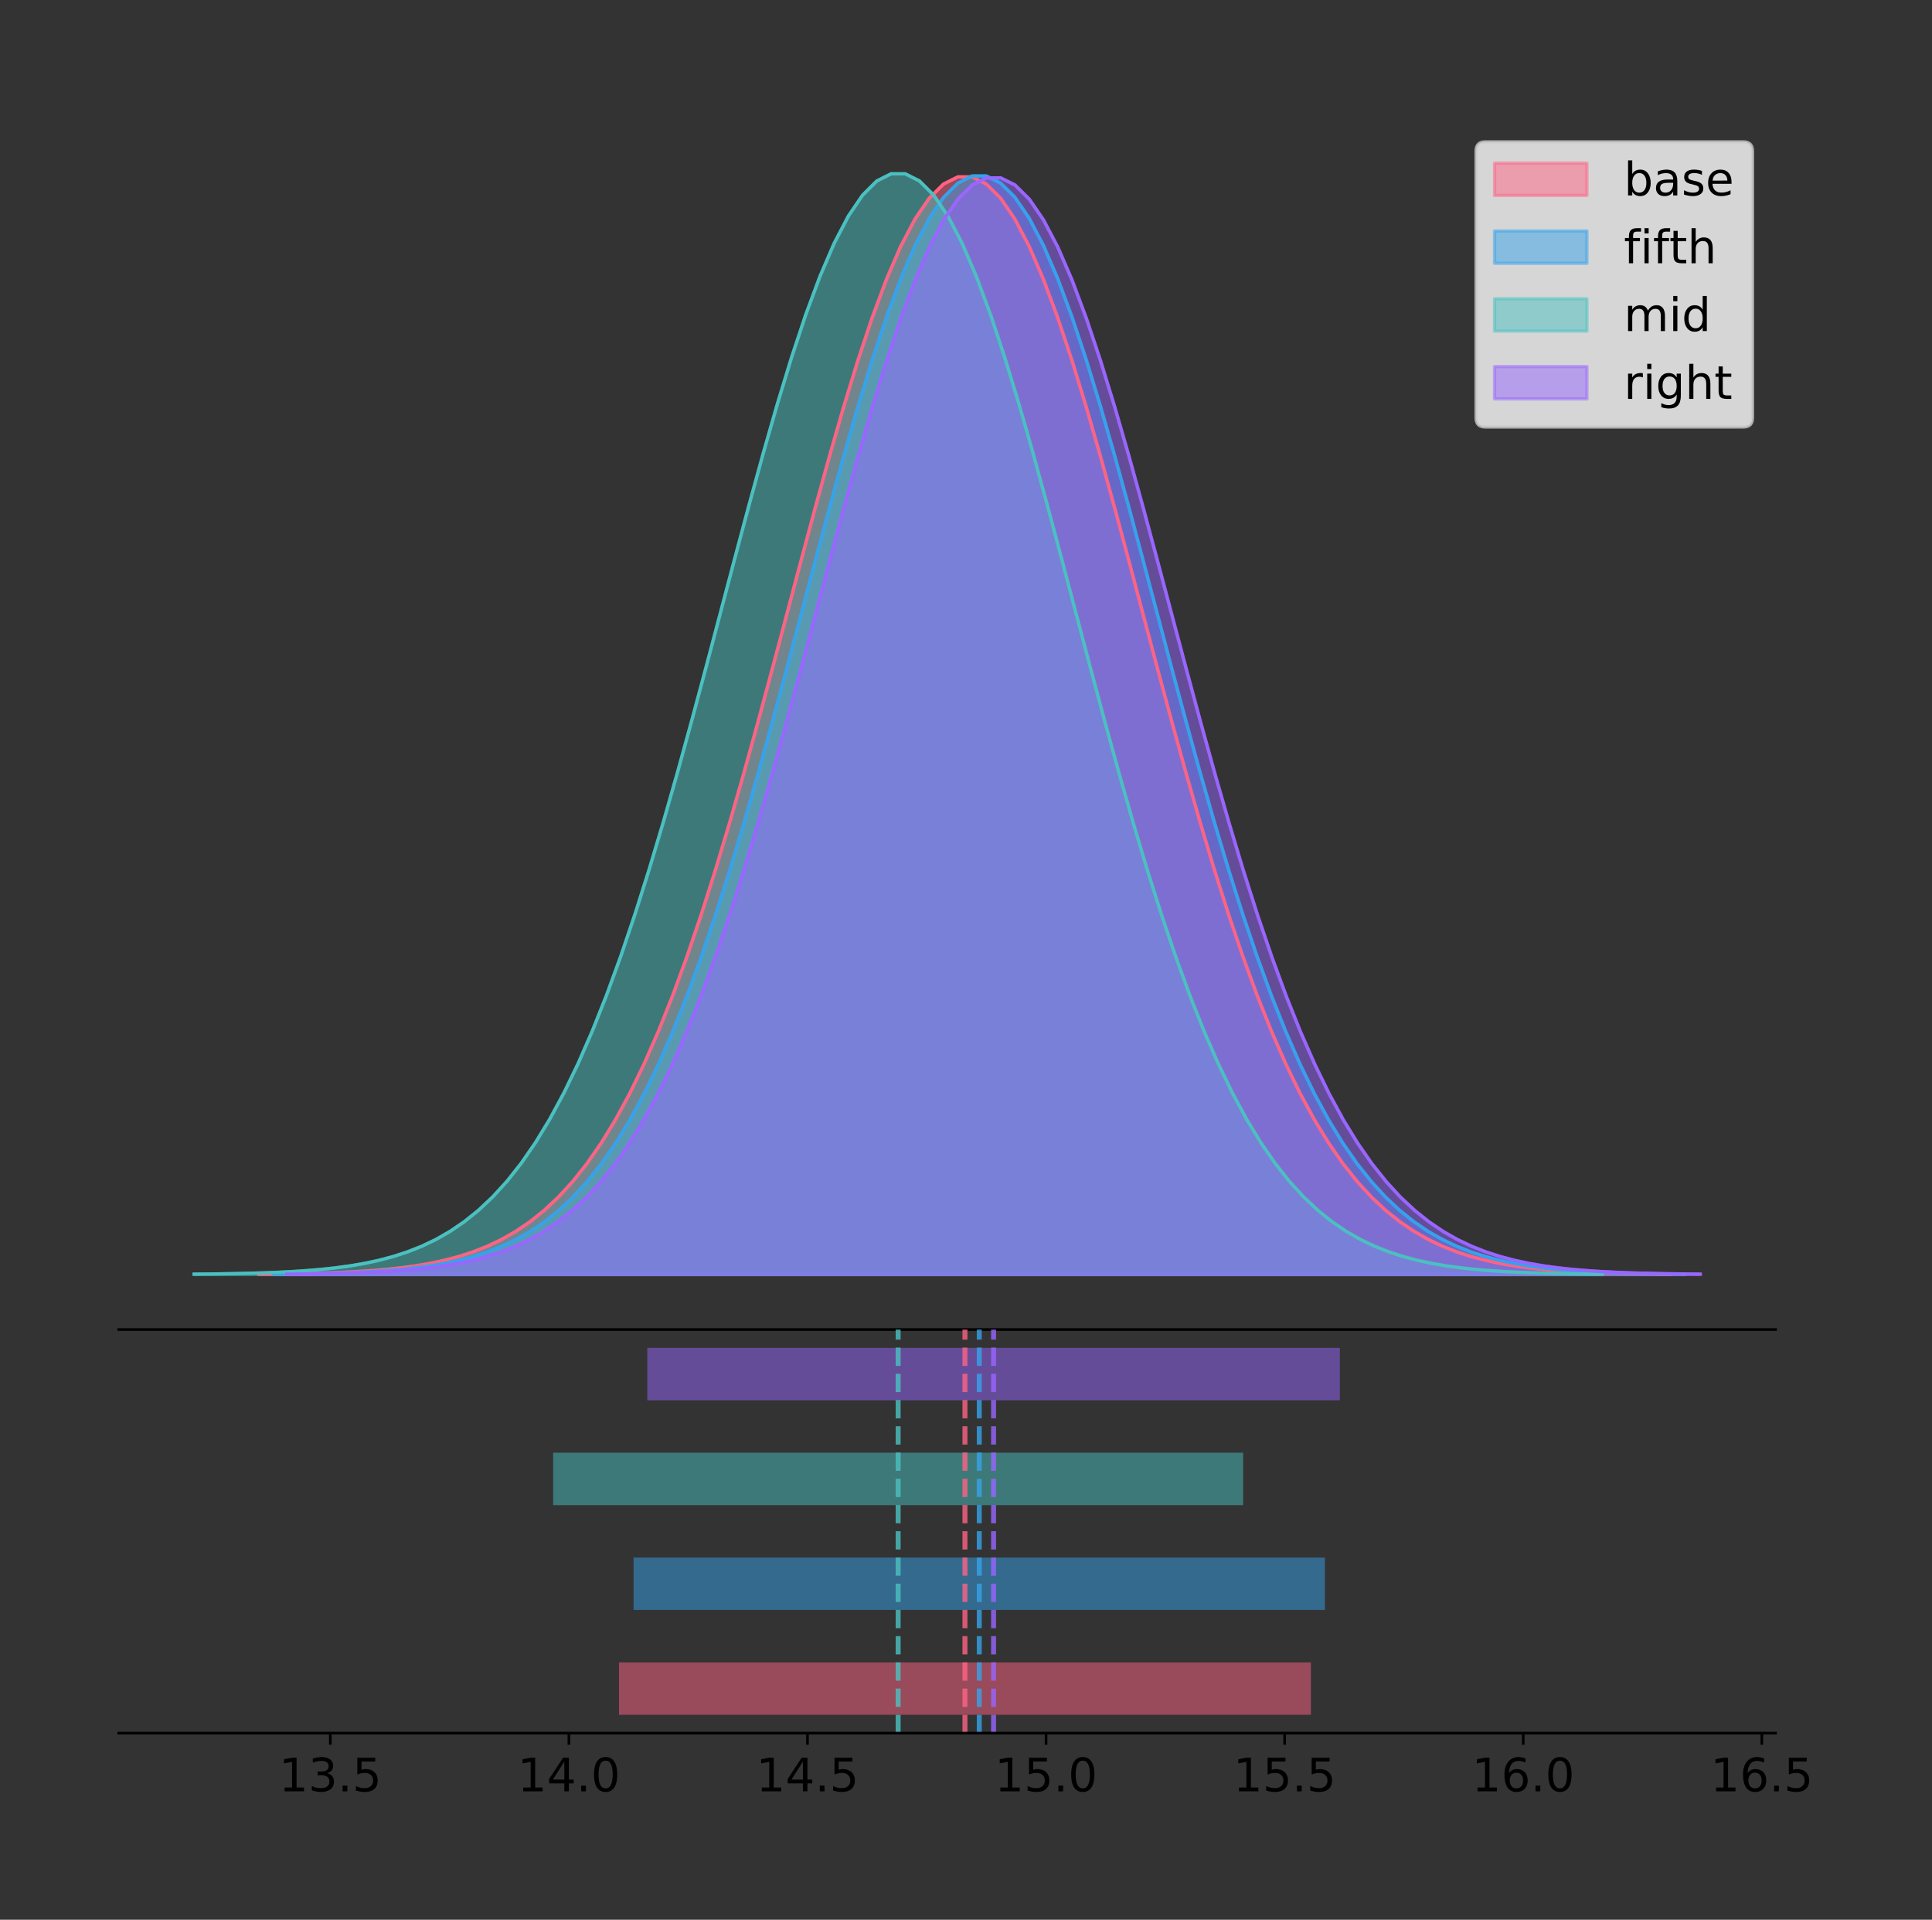 <?xml version="1.0" encoding="utf-8" standalone="no"?>
<!DOCTYPE svg PUBLIC "-//W3C//DTD SVG 1.1//EN"
  "http://www.w3.org/Graphics/SVG/1.1/DTD/svg11.dtd">
<!-- Created with matplotlib (https://matplotlib.org/) -->
<svg height="581.789pt" version="1.1" viewBox="0 0 585.619 581.789" width="585.619pt" xmlns="http://www.w3.org/2000/svg" xmlns:xlink="http://www.w3.org/1999/xlink">
 <rect x="0" y="0" width="585.619" height="581.789" fill="#333333" stroke="none"/>
 <defs>
  <style type="text/css">
*{stroke-linecap:butt;stroke-linejoin:round;}
  </style>
 </defs>
 <g id="figure_1">
  <g id="patch_1">
   <path d="M 0 581.789 
L 585.619 581.789 
L 585.619 0 
L 0 0 
z
" style="fill:none;"/>
  </g>
  <g id="axes_1">
   <g id="patch_2">
    <path d="M 36 402.93 
L 538.2 402.93 
L 538.2 36 
L 36 36 
z
" style="fill:none;"/>
   </g>
   <g id="PolyCollection_1">
    <defs>
     <path d="M 78.478 -195.538 
L 78.478 -195.65 
L 82.801 -195.692 
L 87.125 -195.748 
L 91.448 -195.824 
L 95.772 -195.924 
L 100.095 -196.056 
L 104.419 -196.229 
L 108.742 -196.452 
L 113.066 -196.741 
L 117.389 -197.11 
L 121.713 -197.58 
L 126.036 -198.172 
L 130.36 -198.913 
L 134.683 -199.836 
L 139.007 -200.975 
L 143.33 -202.371 
L 147.653 -204.069 
L 151.977 -206.121 
L 156.3 -208.58 
L 160.624 -211.507 
L 164.947 -214.962 
L 169.271 -219.012 
L 173.594 -223.722 
L 177.918 -229.156 
L 182.241 -235.376 
L 186.565 -242.441 
L 190.888 -250.399 
L 195.212 -259.289 
L 199.535 -269.138 
L 203.859 -279.955 
L 208.182 -291.732 
L 212.506 -304.439 
L 216.829 -318.022 
L 221.153 -332.402 
L 225.476 -347.475 
L 229.799 -363.111 
L 234.123 -379.152 
L 238.446 -395.419 
L 242.77 -411.712 
L 247.093 -427.811 
L 251.417 -443.484 
L 255.74 -458.493 
L 260.064 -472.595 
L 264.387 -485.553 
L 268.711 -497.141 
L 273.034 -507.151 
L 277.358 -515.397 
L 281.681 -521.725 
L 286.005 -526.013 
L 290.328 -528.178 
L 294.652 -528.178 
L 298.975 -526.013 
L 303.299 -521.725 
L 307.622 -515.397 
L 311.945 -507.151 
L 316.269 -497.141 
L 320.592 -485.553 
L 324.916 -472.595 
L 329.239 -458.493 
L 333.563 -443.484 
L 337.886 -427.811 
L 342.21 -411.712 
L 346.533 -395.419 
L 350.857 -379.152 
L 355.18 -363.111 
L 359.504 -347.475 
L 363.827 -332.402 
L 368.151 -318.022 
L 372.474 -304.439 
L 376.798 -291.732 
L 381.121 -279.955 
L 385.445 -269.138 
L 389.768 -259.289 
L 394.092 -250.399 
L 398.415 -242.441 
L 402.738 -235.376 
L 407.062 -229.156 
L 411.385 -223.722 
L 415.709 -219.012 
L 420.032 -214.962 
L 424.356 -211.507 
L 428.679 -208.58 
L 433.003 -206.121 
L 437.326 -204.069 
L 441.65 -202.371 
L 445.973 -200.975 
L 450.297 -199.836 
L 454.62 -198.913 
L 458.944 -198.172 
L 463.267 -197.58 
L 467.591 -197.11 
L 471.914 -196.741 
L 476.238 -196.452 
L 480.561 -196.229 
L 484.884 -196.056 
L 489.208 -195.924 
L 493.531 -195.824 
L 497.855 -195.748 
L 502.178 -195.692 
L 506.502 -195.65 
L 506.502 -195.538 
L 506.502 -195.538 
L 502.178 -195.538 
L 497.855 -195.538 
L 493.531 -195.538 
L 489.208 -195.538 
L 484.884 -195.538 
L 480.561 -195.538 
L 476.238 -195.538 
L 471.914 -195.538 
L 467.591 -195.538 
L 463.267 -195.538 
L 458.944 -195.538 
L 454.62 -195.538 
L 450.297 -195.538 
L 445.973 -195.538 
L 441.65 -195.538 
L 437.326 -195.538 
L 433.003 -195.538 
L 428.679 -195.538 
L 424.356 -195.538 
L 420.032 -195.538 
L 415.709 -195.538 
L 411.385 -195.538 
L 407.062 -195.538 
L 402.738 -195.538 
L 398.415 -195.538 
L 394.092 -195.538 
L 389.768 -195.538 
L 385.445 -195.538 
L 381.121 -195.538 
L 376.798 -195.538 
L 372.474 -195.538 
L 368.151 -195.538 
L 363.827 -195.538 
L 359.504 -195.538 
L 355.18 -195.538 
L 350.857 -195.538 
L 346.533 -195.538 
L 342.21 -195.538 
L 337.886 -195.538 
L 333.563 -195.538 
L 329.239 -195.538 
L 324.916 -195.538 
L 320.592 -195.538 
L 316.269 -195.538 
L 311.945 -195.538 
L 307.622 -195.538 
L 303.299 -195.538 
L 298.975 -195.538 
L 294.652 -195.538 
L 290.328 -195.538 
L 286.005 -195.538 
L 281.681 -195.538 
L 277.358 -195.538 
L 273.034 -195.538 
L 268.711 -195.538 
L 264.387 -195.538 
L 260.064 -195.538 
L 255.74 -195.538 
L 251.417 -195.538 
L 247.093 -195.538 
L 242.77 -195.538 
L 238.446 -195.538 
L 234.123 -195.538 
L 229.799 -195.538 
L 225.476 -195.538 
L 221.153 -195.538 
L 216.829 -195.538 
L 212.506 -195.538 
L 208.182 -195.538 
L 203.859 -195.538 
L 199.535 -195.538 
L 195.212 -195.538 
L 190.888 -195.538 
L 186.565 -195.538 
L 182.241 -195.538 
L 177.918 -195.538 
L 173.594 -195.538 
L 169.271 -195.538 
L 164.947 -195.538 
L 160.624 -195.538 
L 156.3 -195.538 
L 151.977 -195.538 
L 147.653 -195.538 
L 143.33 -195.538 
L 139.007 -195.538 
L 134.683 -195.538 
L 130.36 -195.538 
L 126.036 -195.538 
L 121.713 -195.538 
L 117.389 -195.538 
L 113.066 -195.538 
L 108.742 -195.538 
L 104.419 -195.538 
L 100.095 -195.538 
L 95.772 -195.538 
L 91.448 -195.538 
L 87.125 -195.538 
L 82.801 -195.538 
L 78.478 -195.538 
z
" id="mbfd7434ea3" style="stroke:#ff6384;stroke-opacity:0.5;"/>
    </defs>
    <g clip-path="url(#pa5a30189e5)">
     <use style="fill:#ff6384;fill-opacity:0.5;stroke:#ff6384;stroke-opacity:0.5;" x="0" xlink:href="#mbfd7434ea3" y="581.789"/>
    </g>
   </g>
   <g id="PolyCollection_2">
    <defs>
     <path d="M 82.993 -195.538 
L 82.993 -195.65 
L 87.313 -195.692 
L 91.633 -195.749 
L 95.952 -195.824 
L 100.272 -195.925 
L 104.592 -196.057 
L 108.912 -196.229 
L 113.232 -196.453 
L 117.552 -196.742 
L 121.872 -197.112 
L 126.192 -197.581 
L 130.512 -198.174 
L 134.832 -198.916 
L 139.152 -199.839 
L 143.472 -200.979 
L 147.792 -202.376 
L 152.111 -204.076 
L 156.431 -206.13 
L 160.751 -208.591 
L 165.071 -211.52 
L 169.391 -214.978 
L 173.711 -219.032 
L 178.031 -223.745 
L 182.351 -229.183 
L 186.671 -235.409 
L 190.991 -242.479 
L 195.311 -250.444 
L 199.631 -259.341 
L 203.951 -269.198 
L 208.27 -280.025 
L 212.59 -291.811 
L 216.91 -304.529 
L 221.23 -318.122 
L 225.55 -332.514 
L 229.87 -347.6 
L 234.19 -363.248 
L 238.51 -379.303 
L 242.83 -395.584 
L 247.15 -411.89 
L 251.47 -428.002 
L 255.79 -443.688 
L 260.11 -458.709 
L 264.43 -472.822 
L 268.749 -485.791 
L 273.069 -497.389 
L 277.389 -507.407 
L 281.709 -515.66 
L 286.029 -521.993 
L 290.349 -526.284 
L 294.669 -528.451 
L 298.989 -528.451 
L 303.309 -526.284 
L 307.629 -521.993 
L 311.949 -515.66 
L 316.269 -507.407 
L 320.589 -497.389 
L 324.908 -485.791 
L 329.228 -472.822 
L 333.548 -458.709 
L 337.868 -443.688 
L 342.188 -428.002 
L 346.508 -411.89 
L 350.828 -395.584 
L 355.148 -379.303 
L 359.468 -363.248 
L 363.788 -347.6 
L 368.108 -332.514 
L 372.428 -318.122 
L 376.748 -304.529 
L 381.067 -291.811 
L 385.387 -280.025 
L 389.707 -269.198 
L 394.027 -259.341 
L 398.347 -250.444 
L 402.667 -242.479 
L 406.987 -235.409 
L 411.307 -229.183 
L 415.627 -223.745 
L 419.947 -219.032 
L 424.267 -214.978 
L 428.587 -211.52 
L 432.907 -208.591 
L 437.227 -206.13 
L 441.546 -204.076 
L 445.866 -202.376 
L 450.186 -200.979 
L 454.506 -199.839 
L 458.826 -198.916 
L 463.146 -198.174 
L 467.466 -197.581 
L 471.786 -197.112 
L 476.106 -196.742 
L 480.426 -196.453 
L 484.746 -196.229 
L 489.066 -196.057 
L 493.386 -195.925 
L 497.705 -195.824 
L 502.025 -195.749 
L 506.345 -195.692 
L 510.665 -195.65 
L 510.665 -195.538 
L 510.665 -195.538 
L 506.345 -195.538 
L 502.025 -195.538 
L 497.705 -195.538 
L 493.386 -195.538 
L 489.066 -195.538 
L 484.746 -195.538 
L 480.426 -195.538 
L 476.106 -195.538 
L 471.786 -195.538 
L 467.466 -195.538 
L 463.146 -195.538 
L 458.826 -195.538 
L 454.506 -195.538 
L 450.186 -195.538 
L 445.866 -195.538 
L 441.546 -195.538 
L 437.227 -195.538 
L 432.907 -195.538 
L 428.587 -195.538 
L 424.267 -195.538 
L 419.947 -195.538 
L 415.627 -195.538 
L 411.307 -195.538 
L 406.987 -195.538 
L 402.667 -195.538 
L 398.347 -195.538 
L 394.027 -195.538 
L 389.707 -195.538 
L 385.387 -195.538 
L 381.067 -195.538 
L 376.748 -195.538 
L 372.428 -195.538 
L 368.108 -195.538 
L 363.788 -195.538 
L 359.468 -195.538 
L 355.148 -195.538 
L 350.828 -195.538 
L 346.508 -195.538 
L 342.188 -195.538 
L 337.868 -195.538 
L 333.548 -195.538 
L 329.228 -195.538 
L 324.908 -195.538 
L 320.589 -195.538 
L 316.269 -195.538 
L 311.949 -195.538 
L 307.629 -195.538 
L 303.309 -195.538 
L 298.989 -195.538 
L 294.669 -195.538 
L 290.349 -195.538 
L 286.029 -195.538 
L 281.709 -195.538 
L 277.389 -195.538 
L 273.069 -195.538 
L 268.749 -195.538 
L 264.43 -195.538 
L 260.11 -195.538 
L 255.79 -195.538 
L 251.47 -195.538 
L 247.15 -195.538 
L 242.83 -195.538 
L 238.51 -195.538 
L 234.19 -195.538 
L 229.87 -195.538 
L 225.55 -195.538 
L 221.23 -195.538 
L 216.91 -195.538 
L 212.59 -195.538 
L 208.27 -195.538 
L 203.951 -195.538 
L 199.631 -195.538 
L 195.311 -195.538 
L 190.991 -195.538 
L 186.671 -195.538 
L 182.351 -195.538 
L 178.031 -195.538 
L 173.711 -195.538 
L 169.391 -195.538 
L 165.071 -195.538 
L 160.751 -195.538 
L 156.431 -195.538 
L 152.111 -195.538 
L 147.792 -195.538 
L 143.472 -195.538 
L 139.152 -195.538 
L 134.832 -195.538 
L 130.512 -195.538 
L 126.192 -195.538 
L 121.872 -195.538 
L 117.552 -195.538 
L 113.232 -195.538 
L 108.912 -195.538 
L 104.592 -195.538 
L 100.272 -195.538 
L 95.952 -195.538 
L 91.633 -195.538 
L 87.313 -195.538 
L 82.993 -195.538 
z
" id="m159ede5319" style="stroke:#36a2eb;stroke-opacity:0.5;"/>
    </defs>
    <g clip-path="url(#pa5a30189e5)">
     <use style="fill:#36a2eb;fill-opacity:0.5;stroke:#36a2eb;stroke-opacity:0.5;" x="0" xlink:href="#m159ede5319" y="581.789"/>
    </g>
   </g>
   <g id="PolyCollection_3">
    <defs>
     <path d="M 58.827 -195.538 
L 58.827 -195.65 
L 63.139 -195.692 
L 67.45 -195.749 
L 71.761 -195.825 
L 76.073 -195.925 
L 80.384 -196.058 
L 84.696 -196.23 
L 89.007 -196.455 
L 93.318 -196.744 
L 97.63 -197.115 
L 101.941 -197.585 
L 106.252 -198.179 
L 110.564 -198.923 
L 114.875 -199.848 
L 119.187 -200.99 
L 123.498 -202.39 
L 127.809 -204.093 
L 132.121 -206.151 
L 136.432 -208.617 
L 140.744 -211.552 
L 145.055 -215.017 
L 149.366 -219.078 
L 153.678 -223.801 
L 157.989 -229.25 
L 162.3 -235.488 
L 166.612 -242.572 
L 170.923 -250.552 
L 175.235 -259.468 
L 179.546 -269.344 
L 183.857 -280.192 
L 188.169 -292.002 
L 192.48 -304.744 
L 196.792 -318.365 
L 201.103 -332.786 
L 205.414 -347.901 
L 209.726 -363.58 
L 214.037 -379.667 
L 218.348 -395.98 
L 222.66 -412.318 
L 226.971 -428.462 
L 231.283 -444.18 
L 235.594 -459.23 
L 239.905 -473.372 
L 244.217 -486.366 
L 248.528 -497.987 
L 252.84 -508.025 
L 257.151 -516.294 
L 261.462 -522.64 
L 265.774 -526.94 
L 270.085 -529.111 
L 274.396 -529.111 
L 278.708 -526.94 
L 283.019 -522.64 
L 287.331 -516.294 
L 291.642 -508.025 
L 295.953 -497.987 
L 300.265 -486.366 
L 304.576 -473.372 
L 308.888 -459.23 
L 313.199 -444.18 
L 317.51 -428.462 
L 321.822 -412.318 
L 326.133 -395.98 
L 330.444 -379.667 
L 334.756 -363.58 
L 339.067 -347.901 
L 343.379 -332.786 
L 347.69 -318.365 
L 352.001 -304.744 
L 356.313 -292.002 
L 360.624 -280.192 
L 364.935 -269.344 
L 369.247 -259.468 
L 373.558 -250.552 
L 377.87 -242.572 
L 382.181 -235.488 
L 386.492 -229.25 
L 390.804 -223.801 
L 395.115 -219.078 
L 399.427 -215.017 
L 403.738 -211.552 
L 408.049 -208.617 
L 412.361 -206.151 
L 416.672 -204.093 
L 420.983 -202.39 
L 425.295 -200.99 
L 429.606 -199.848 
L 433.918 -198.923 
L 438.229 -198.179 
L 442.54 -197.585 
L 446.852 -197.115 
L 451.163 -196.744 
L 455.475 -196.455 
L 459.786 -196.23 
L 464.097 -196.058 
L 468.409 -195.925 
L 472.72 -195.825 
L 477.031 -195.749 
L 481.343 -195.692 
L 485.654 -195.65 
L 485.654 -195.538 
L 485.654 -195.538 
L 481.343 -195.538 
L 477.031 -195.538 
L 472.72 -195.538 
L 468.409 -195.538 
L 464.097 -195.538 
L 459.786 -195.538 
L 455.475 -195.538 
L 451.163 -195.538 
L 446.852 -195.538 
L 442.54 -195.538 
L 438.229 -195.538 
L 433.918 -195.538 
L 429.606 -195.538 
L 425.295 -195.538 
L 420.983 -195.538 
L 416.672 -195.538 
L 412.361 -195.538 
L 408.049 -195.538 
L 403.738 -195.538 
L 399.427 -195.538 
L 395.115 -195.538 
L 390.804 -195.538 
L 386.492 -195.538 
L 382.181 -195.538 
L 377.87 -195.538 
L 373.558 -195.538 
L 369.247 -195.538 
L 364.935 -195.538 
L 360.624 -195.538 
L 356.313 -195.538 
L 352.001 -195.538 
L 347.69 -195.538 
L 343.379 -195.538 
L 339.067 -195.538 
L 334.756 -195.538 
L 330.444 -195.538 
L 326.133 -195.538 
L 321.822 -195.538 
L 317.51 -195.538 
L 313.199 -195.538 
L 308.888 -195.538 
L 304.576 -195.538 
L 300.265 -195.538 
L 295.953 -195.538 
L 291.642 -195.538 
L 287.331 -195.538 
L 283.019 -195.538 
L 278.708 -195.538 
L 274.396 -195.538 
L 270.085 -195.538 
L 265.774 -195.538 
L 261.462 -195.538 
L 257.151 -195.538 
L 252.84 -195.538 
L 248.528 -195.538 
L 244.217 -195.538 
L 239.905 -195.538 
L 235.594 -195.538 
L 231.283 -195.538 
L 226.971 -195.538 
L 222.66 -195.538 
L 218.348 -195.538 
L 214.037 -195.538 
L 209.726 -195.538 
L 205.414 -195.538 
L 201.103 -195.538 
L 196.792 -195.538 
L 192.48 -195.538 
L 188.169 -195.538 
L 183.857 -195.538 
L 179.546 -195.538 
L 175.235 -195.538 
L 170.923 -195.538 
L 166.612 -195.538 
L 162.3 -195.538 
L 157.989 -195.538 
L 153.678 -195.538 
L 149.366 -195.538 
L 145.055 -195.538 
L 140.744 -195.538 
L 136.432 -195.538 
L 132.121 -195.538 
L 127.809 -195.538 
L 123.498 -195.538 
L 119.187 -195.538 
L 114.875 -195.538 
L 110.564 -195.538 
L 106.252 -195.538 
L 101.941 -195.538 
L 97.63 -195.538 
L 93.318 -195.538 
L 89.007 -195.538 
L 84.696 -195.538 
L 80.384 -195.538 
L 76.073 -195.538 
L 71.761 -195.538 
L 67.45 -195.538 
L 63.139 -195.538 
L 58.827 -195.538 
z
" id="m2546531d3c" style="stroke:#4bc0c0;stroke-opacity:0.5;"/>
    </defs>
    <g clip-path="url(#pa5a30189e5)">
     <use style="fill:#4bc0c0;fill-opacity:0.5;stroke:#4bc0c0;stroke-opacity:0.5;" x="0" xlink:href="#m2546531d3c" y="581.789"/>
    </g>
   </g>
   <g id="PolyCollection_4">
    <defs>
     <path d="M 86.963 -195.538 
L 86.963 -195.65 
L 91.291 -195.692 
L 95.618 -195.748 
L 99.945 -195.824 
L 104.273 -195.924 
L 108.6 -196.056 
L 112.928 -196.228 
L 117.255 -196.452 
L 121.582 -196.74 
L 125.91 -197.109 
L 130.237 -197.578 
L 134.564 -198.169 
L 138.892 -198.91 
L 143.219 -199.832 
L 147.547 -200.97 
L 151.874 -202.365 
L 156.201 -204.062 
L 160.529 -206.111 
L 164.856 -208.569 
L 169.183 -211.492 
L 173.511 -214.945 
L 177.838 -218.991 
L 182.165 -223.696 
L 186.493 -229.125 
L 190.82 -235.34 
L 195.148 -242.399 
L 199.475 -250.349 
L 203.802 -259.232 
L 208.13 -269.072 
L 212.457 -279.879 
L 216.784 -291.646 
L 221.112 -304.341 
L 225.439 -317.912 
L 229.766 -332.279 
L 234.094 -347.338 
L 238.421 -362.96 
L 242.749 -378.987 
L 247.076 -395.24 
L 251.403 -411.518 
L 255.731 -427.602 
L 260.058 -443.261 
L 264.385 -458.256 
L 268.713 -472.345 
L 273.04 -485.292 
L 277.368 -496.87 
L 281.695 -506.87 
L 286.022 -515.109 
L 290.35 -521.431 
L 294.677 -525.716 
L 299.004 -527.879 
L 303.332 -527.879 
L 307.659 -525.716 
L 311.986 -521.431 
L 316.314 -515.109 
L 320.641 -506.87 
L 324.969 -496.87 
L 329.296 -485.292 
L 333.623 -472.345 
L 337.951 -458.256 
L 342.278 -443.261 
L 346.605 -427.602 
L 350.933 -411.518 
L 355.26 -395.24 
L 359.588 -378.987 
L 363.915 -362.96 
L 368.242 -347.338 
L 372.57 -332.279 
L 376.897 -317.912 
L 381.224 -304.341 
L 385.552 -291.646 
L 389.879 -279.879 
L 394.206 -269.072 
L 398.534 -259.232 
L 402.861 -250.349 
L 407.189 -242.399 
L 411.516 -235.34 
L 415.843 -229.125 
L 420.171 -223.696 
L 424.498 -218.991 
L 428.825 -214.945 
L 433.153 -211.492 
L 437.48 -208.569 
L 441.807 -206.111 
L 446.135 -204.062 
L 450.462 -202.365 
L 454.79 -200.97 
L 459.117 -199.832 
L 463.444 -198.91 
L 467.772 -198.169 
L 472.099 -197.578 
L 476.426 -197.109 
L 480.754 -196.74 
L 485.081 -196.452 
L 489.409 -196.228 
L 493.736 -196.056 
L 498.063 -195.924 
L 502.391 -195.824 
L 506.718 -195.748 
L 511.045 -195.692 
L 515.373 -195.65 
L 515.373 -195.538 
L 515.373 -195.538 
L 511.045 -195.538 
L 506.718 -195.538 
L 502.391 -195.538 
L 498.063 -195.538 
L 493.736 -195.538 
L 489.409 -195.538 
L 485.081 -195.538 
L 480.754 -195.538 
L 476.426 -195.538 
L 472.099 -195.538 
L 467.772 -195.538 
L 463.444 -195.538 
L 459.117 -195.538 
L 454.79 -195.538 
L 450.462 -195.538 
L 446.135 -195.538 
L 441.807 -195.538 
L 437.48 -195.538 
L 433.153 -195.538 
L 428.825 -195.538 
L 424.498 -195.538 
L 420.171 -195.538 
L 415.843 -195.538 
L 411.516 -195.538 
L 407.189 -195.538 
L 402.861 -195.538 
L 398.534 -195.538 
L 394.206 -195.538 
L 389.879 -195.538 
L 385.552 -195.538 
L 381.224 -195.538 
L 376.897 -195.538 
L 372.57 -195.538 
L 368.242 -195.538 
L 363.915 -195.538 
L 359.588 -195.538 
L 355.26 -195.538 
L 350.933 -195.538 
L 346.605 -195.538 
L 342.278 -195.538 
L 337.951 -195.538 
L 333.623 -195.538 
L 329.296 -195.538 
L 324.969 -195.538 
L 320.641 -195.538 
L 316.314 -195.538 
L 311.986 -195.538 
L 307.659 -195.538 
L 303.332 -195.538 
L 299.004 -195.538 
L 294.677 -195.538 
L 290.35 -195.538 
L 286.022 -195.538 
L 281.695 -195.538 
L 277.368 -195.538 
L 273.04 -195.538 
L 268.713 -195.538 
L 264.385 -195.538 
L 260.058 -195.538 
L 255.731 -195.538 
L 251.403 -195.538 
L 247.076 -195.538 
L 242.749 -195.538 
L 238.421 -195.538 
L 234.094 -195.538 
L 229.766 -195.538 
L 225.439 -195.538 
L 221.112 -195.538 
L 216.784 -195.538 
L 212.457 -195.538 
L 208.13 -195.538 
L 203.802 -195.538 
L 199.475 -195.538 
L 195.148 -195.538 
L 190.82 -195.538 
L 186.493 -195.538 
L 182.165 -195.538 
L 177.838 -195.538 
L 173.511 -195.538 
L 169.183 -195.538 
L 164.856 -195.538 
L 160.529 -195.538 
L 156.201 -195.538 
L 151.874 -195.538 
L 147.547 -195.538 
L 143.219 -195.538 
L 138.892 -195.538 
L 134.564 -195.538 
L 130.237 -195.538 
L 125.91 -195.538 
L 121.582 -195.538 
L 117.255 -195.538 
L 112.928 -195.538 
L 108.6 -195.538 
L 104.273 -195.538 
L 99.945 -195.538 
L 95.618 -195.538 
L 91.291 -195.538 
L 86.963 -195.538 
z
" id="m8211d5c490" style="stroke:#9966ff;stroke-opacity:0.5;"/>
    </defs>
    <g clip-path="url(#pa5a30189e5)">
     <use style="fill:#9966ff;fill-opacity:0.5;stroke:#9966ff;stroke-opacity:0.5;" x="0" xlink:href="#m8211d5c490" y="581.789"/>
    </g>
   </g>
   <g id="line2d_1">
    <path clip-path="url(#pa5a30189e5)" d="M 78.478 386.14 
L 82.801 386.098 
L 87.125 386.041 
L 91.448 385.965 
L 95.772 385.865 
L 100.095 385.733 
L 104.419 385.561 
L 108.742 385.337 
L 113.066 385.048 
L 117.389 384.679 
L 121.713 384.21 
L 126.036 383.618 
L 130.36 382.876 
L 134.683 381.954 
L 139.007 380.815 
L 143.33 379.419 
L 147.653 377.72 
L 151.977 375.668 
L 156.3 373.209 
L 160.624 370.283 
L 164.947 366.827 
L 169.271 362.777 
L 173.594 358.068 
L 177.918 352.634 
L 182.241 346.413 
L 186.565 339.349 
L 190.888 331.391 
L 195.212 322.5 
L 199.535 312.652 
L 203.859 301.834 
L 208.182 290.057 
L 212.506 277.35 
L 216.829 263.768 
L 221.153 249.387 
L 225.476 234.314 
L 229.799 218.679 
L 234.123 202.637 
L 238.446 186.37 
L 242.77 170.077 
L 247.093 153.978 
L 251.417 138.305 
L 255.74 123.297 
L 260.064 109.195 
L 264.387 96.237 
L 268.711 84.648 
L 273.034 74.639 
L 277.358 66.392 
L 281.681 60.064 
L 286.005 55.777 
L 290.328 53.612 
L 294.652 53.612 
L 298.975 55.777 
L 303.299 60.064 
L 307.622 66.392 
L 311.945 74.639 
L 316.269 84.648 
L 320.592 96.237 
L 324.916 109.195 
L 329.239 123.297 
L 333.563 138.305 
L 337.886 153.978 
L 342.21 170.077 
L 346.533 186.37 
L 350.857 202.637 
L 355.18 218.679 
L 359.504 234.314 
L 363.827 249.387 
L 368.151 263.768 
L 372.474 277.35 
L 376.798 290.057 
L 381.121 301.834 
L 385.445 312.652 
L 389.768 322.5 
L 394.092 331.391 
L 398.415 339.349 
L 402.738 346.413 
L 407.062 352.634 
L 411.385 358.068 
L 415.709 362.777 
L 420.032 366.827 
L 424.356 370.283 
L 428.679 373.209 
L 433.003 375.668 
L 437.326 377.72 
L 441.65 379.419 
L 445.973 380.815 
L 450.297 381.954 
L 454.62 382.876 
L 458.944 383.618 
L 463.267 384.21 
L 467.591 384.679 
L 471.914 385.048 
L 476.238 385.337 
L 480.561 385.561 
L 484.884 385.733 
L 489.208 385.865 
L 493.531 385.965 
L 497.855 386.041 
L 502.178 386.098 
L 506.502 386.14 
" style="fill:none;stroke:#ff6384;stroke-linecap:square;"/>
   </g>
   <g id="line2d_2">
    <path clip-path="url(#pa5a30189e5)" d="M 82.993 386.14 
L 87.313 386.097 
L 91.633 386.041 
L 95.952 385.965 
L 100.272 385.865 
L 104.592 385.733 
L 108.912 385.56 
L 113.232 385.336 
L 117.552 385.047 
L 121.872 384.678 
L 126.192 384.208 
L 130.512 383.616 
L 134.832 382.873 
L 139.152 381.95 
L 143.472 380.81 
L 147.792 379.413 
L 152.111 377.713 
L 156.431 375.66 
L 160.751 373.198 
L 165.071 370.269 
L 169.391 366.811 
L 173.711 362.758 
L 178.031 358.045 
L 182.351 352.606 
L 186.671 346.38 
L 190.991 339.31 
L 195.311 331.346 
L 199.631 322.448 
L 203.951 312.591 
L 208.27 301.765 
L 212.59 289.978 
L 216.91 277.261 
L 221.23 263.667 
L 225.55 249.275 
L 229.87 234.189 
L 234.19 218.541 
L 238.51 202.487 
L 242.83 186.206 
L 247.15 169.9 
L 251.47 153.788 
L 255.79 138.101 
L 260.11 123.08 
L 264.43 108.967 
L 268.749 95.998 
L 273.069 84.401 
L 277.389 74.383 
L 281.709 66.129 
L 286.029 59.796 
L 290.349 55.505 
L 294.669 53.338 
L 298.989 53.338 
L 303.309 55.505 
L 307.629 59.796 
L 311.949 66.129 
L 316.269 74.383 
L 320.589 84.401 
L 324.908 95.998 
L 329.228 108.967 
L 333.548 123.08 
L 337.868 138.101 
L 342.188 153.788 
L 346.508 169.9 
L 350.828 186.206 
L 355.148 202.487 
L 359.468 218.541 
L 363.788 234.189 
L 368.108 249.275 
L 372.428 263.667 
L 376.748 277.261 
L 381.067 289.978 
L 385.387 301.765 
L 389.707 312.591 
L 394.027 322.448 
L 398.347 331.346 
L 402.667 339.31 
L 406.987 346.38 
L 411.307 352.606 
L 415.627 358.045 
L 419.947 362.758 
L 424.267 366.811 
L 428.587 370.269 
L 432.907 373.198 
L 437.227 375.66 
L 441.546 377.713 
L 445.866 379.413 
L 450.186 380.81 
L 454.506 381.95 
L 458.826 382.873 
L 463.146 383.616 
L 467.466 384.208 
L 471.786 384.678 
L 476.106 385.047 
L 480.426 385.336 
L 484.746 385.56 
L 489.066 385.733 
L 493.386 385.865 
L 497.705 385.965 
L 502.025 386.041 
L 506.345 386.097 
L 510.665 386.14 
" style="fill:none;stroke:#36a2eb;stroke-linecap:square;"/>
   </g>
   <g id="line2d_3">
    <path clip-path="url(#pa5a30189e5)" d="M 58.827 386.139 
L 63.139 386.097 
L 67.45 386.04 
L 71.761 385.965 
L 76.073 385.864 
L 80.384 385.732 
L 84.696 385.559 
L 89.007 385.334 
L 93.318 385.045 
L 97.63 384.675 
L 101.941 384.204 
L 106.252 383.61 
L 110.564 382.867 
L 114.875 381.941 
L 119.187 380.799 
L 123.498 379.399 
L 127.809 377.696 
L 132.121 375.639 
L 136.432 373.172 
L 140.744 370.238 
L 145.055 366.772 
L 149.366 362.711 
L 153.678 357.989 
L 157.989 352.539 
L 162.3 346.301 
L 166.612 339.217 
L 170.923 331.237 
L 175.235 322.322 
L 179.546 312.445 
L 183.857 301.597 
L 188.169 289.787 
L 192.48 277.045 
L 196.792 263.424 
L 201.103 249.004 
L 205.414 233.888 
L 209.726 218.209 
L 214.037 202.123 
L 218.348 185.809 
L 222.66 169.471 
L 226.971 153.327 
L 231.283 137.61 
L 235.594 122.559 
L 239.905 108.418 
L 244.217 95.423 
L 248.528 83.803 
L 252.84 73.765 
L 257.151 65.495 
L 261.462 59.15 
L 265.774 54.85 
L 270.085 52.679 
L 274.396 52.679 
L 278.708 54.85 
L 283.019 59.15 
L 287.331 65.495 
L 291.642 73.765 
L 295.953 83.803 
L 300.265 95.423 
L 304.576 108.418 
L 308.888 122.559 
L 313.199 137.61 
L 317.51 153.327 
L 321.822 169.471 
L 326.133 185.809 
L 330.444 202.123 
L 334.756 218.209 
L 339.067 233.888 
L 343.379 249.004 
L 347.69 263.424 
L 352.001 277.045 
L 356.313 289.787 
L 360.624 301.597 
L 364.935 312.445 
L 369.247 322.322 
L 373.558 331.237 
L 377.87 339.217 
L 382.181 346.301 
L 386.492 352.539 
L 390.804 357.989 
L 395.115 362.711 
L 399.427 366.772 
L 403.738 370.238 
L 408.049 373.172 
L 412.361 375.639 
L 416.672 377.696 
L 420.983 379.399 
L 425.295 380.799 
L 429.606 381.941 
L 433.918 382.867 
L 438.229 383.61 
L 442.54 384.204 
L 446.852 384.675 
L 451.163 385.045 
L 455.475 385.334 
L 459.786 385.559 
L 464.097 385.732 
L 468.409 385.864 
L 472.72 385.965 
L 477.031 386.04 
L 481.343 386.097 
L 485.654 386.139 
" style="fill:none;stroke:#4bc0c0;stroke-linecap:square;"/>
   </g>
   <g id="line2d_4">
    <path clip-path="url(#pa5a30189e5)" d="M 86.963 386.14 
L 91.291 386.098 
L 95.618 386.041 
L 99.945 385.966 
L 104.273 385.866 
L 108.6 385.734 
L 112.928 385.561 
L 117.255 385.338 
L 121.582 385.049 
L 125.91 384.681 
L 130.237 384.212 
L 134.564 383.62 
L 138.892 382.879 
L 143.219 381.957 
L 147.547 380.819 
L 151.874 379.425 
L 156.201 377.728 
L 160.529 375.678 
L 164.856 373.221 
L 169.183 370.297 
L 173.511 366.844 
L 177.838 362.798 
L 182.165 358.093 
L 186.493 352.664 
L 190.82 346.449 
L 195.148 339.391 
L 199.475 331.44 
L 203.802 322.558 
L 208.13 312.718 
L 212.457 301.91 
L 216.784 290.144 
L 221.112 277.448 
L 225.439 263.878 
L 229.766 249.51 
L 234.094 234.451 
L 238.421 218.83 
L 242.749 202.803 
L 247.076 186.55 
L 251.403 170.272 
L 255.731 154.187 
L 260.058 138.528 
L 264.385 123.533 
L 268.713 109.444 
L 273.04 96.498 
L 277.368 84.92 
L 281.695 74.919 
L 286.022 66.68 
L 290.35 60.358 
L 294.677 56.074 
L 299.004 53.911 
L 303.332 53.911 
L 307.659 56.074 
L 311.986 60.358 
L 316.314 66.68 
L 320.641 74.919 
L 324.969 84.92 
L 329.296 96.498 
L 333.623 109.444 
L 337.951 123.533 
L 342.278 138.528 
L 346.605 154.187 
L 350.933 170.272 
L 355.26 186.55 
L 359.588 202.803 
L 363.915 218.83 
L 368.242 234.451 
L 372.57 249.51 
L 376.897 263.878 
L 381.224 277.448 
L 385.552 290.144 
L 389.879 301.91 
L 394.206 312.718 
L 398.534 322.558 
L 402.861 331.44 
L 407.189 339.391 
L 411.516 346.449 
L 415.843 352.664 
L 420.171 358.093 
L 424.498 362.798 
L 428.825 366.844 
L 433.153 370.297 
L 437.48 373.221 
L 441.807 375.678 
L 446.135 377.728 
L 450.462 379.425 
L 454.79 380.819 
L 459.117 381.957 
L 463.444 382.879 
L 467.772 383.62 
L 472.099 384.212 
L 476.426 384.681 
L 480.754 385.049 
L 485.081 385.338 
L 489.409 385.561 
L 493.736 385.734 
L 498.063 385.866 
L 502.391 385.966 
L 506.718 386.041 
L 511.045 386.098 
L 515.373 386.14 
" style="fill:none;stroke:#9966ff;stroke-linecap:square;"/>
   </g>
   <g id="patch_3">
    <path d="M 36 402.93 
L 538.2 402.93 
" style="fill:none;stroke:#000000;stroke-linecap:square;stroke-linejoin:miter;stroke-width:0.8;"/>
   </g>
   <g id="legend_1">
    <g id="patch_4">
     <path d="M 450.225 129.398 
L 528.4 129.398 
Q 531.2 129.398 531.2 126.597 
L 531.2 45.8 
Q 531.2 43 528.4 43 
L 450.225 43 
Q 447.425 43 447.425 45.8 
L 447.425 126.597 
Q 447.425 129.398 450.225 129.398 
z
" style="fill:#ffffff;opacity:0.8;stroke:#cccccc;stroke-linejoin:miter;"/>
    </g>
    <g id="patch_5">
     <path d="M 453.025 59.238 
L 481.025 59.238 
L 481.025 49.438 
L 453.025 49.438 
z
" style="fill:#ff6384;opacity:0.5;stroke:#ff6384;stroke-linejoin:miter;"/>
    </g>
    <g id="text_1">
     <!-- base -->
     <defs>
      <path d="M 48.688 27.297 
Q 48.688 37.203 44.609 42.844 
Q 40.531 48.484 33.406 48.484 
Q 26.266 48.484 22.188 42.844 
Q 18.109 37.203 18.109 27.297 
Q 18.109 17.391 22.188 11.75 
Q 26.266 6.109 33.406 6.109 
Q 40.531 6.109 44.609 11.75 
Q 48.688 17.391 48.688 27.297 
z
M 18.109 46.391 
Q 20.953 51.266 25.266 53.625 
Q 29.594 56 35.594 56 
Q 45.562 56 51.781 48.094 
Q 58.016 40.188 58.016 27.297 
Q 58.016 14.406 51.781 6.484 
Q 45.562 -1.422 35.594 -1.422 
Q 29.594 -1.422 25.266 0.953 
Q 20.953 3.328 18.109 8.203 
L 18.109 0 
L 9.078 0 
L 9.078 75.984 
L 18.109 75.984 
z
" id="DejaVuSans-98"/>
      <path d="M 34.281 27.484 
Q 23.391 27.484 19.188 25 
Q 14.984 22.516 14.984 16.5 
Q 14.984 11.719 18.141 8.906 
Q 21.297 6.109 26.703 6.109 
Q 34.188 6.109 38.703 11.406 
Q 43.219 16.703 43.219 25.484 
L 43.219 27.484 
z
M 52.203 31.203 
L 52.203 0 
L 43.219 0 
L 43.219 8.297 
Q 40.141 3.328 35.547 0.953 
Q 30.953 -1.422 24.312 -1.422 
Q 15.922 -1.422 10.953 3.297 
Q 6 8.016 6 15.922 
Q 6 25.141 12.172 29.828 
Q 18.359 34.516 30.609 34.516 
L 43.219 34.516 
L 43.219 35.406 
Q 43.219 41.609 39.141 45 
Q 35.062 48.391 27.688 48.391 
Q 23 48.391 18.547 47.266 
Q 14.109 46.141 10.016 43.891 
L 10.016 52.203 
Q 14.938 54.109 19.578 55.047 
Q 24.219 56 28.609 56 
Q 40.484 56 46.344 49.844 
Q 52.203 43.703 52.203 31.203 
z
" id="DejaVuSans-97"/>
      <path d="M 44.281 53.078 
L 44.281 44.578 
Q 40.484 46.531 36.375 47.5 
Q 32.281 48.484 27.875 48.484 
Q 21.188 48.484 17.844 46.438 
Q 14.5 44.391 14.5 40.281 
Q 14.5 37.156 16.891 35.375 
Q 19.281 33.594 26.516 31.984 
L 29.594 31.297 
Q 39.156 29.25 43.188 25.516 
Q 47.219 21.781 47.219 15.094 
Q 47.219 7.469 41.188 3.016 
Q 35.156 -1.422 24.609 -1.422 
Q 20.219 -1.422 15.453 -0.562 
Q 10.688 0.297 5.422 2 
L 5.422 11.281 
Q 10.406 8.688 15.234 7.391 
Q 20.062 6.109 24.812 6.109 
Q 31.156 6.109 34.562 8.281 
Q 37.984 10.453 37.984 14.406 
Q 37.984 18.062 35.516 20.016 
Q 33.062 21.969 24.703 23.781 
L 21.578 24.516 
Q 13.234 26.266 9.516 29.906 
Q 5.812 33.547 5.812 39.891 
Q 5.812 47.609 11.281 51.797 
Q 16.75 56 26.812 56 
Q 31.781 56 36.172 55.266 
Q 40.578 54.547 44.281 53.078 
z
" id="DejaVuSans-115"/>
      <path d="M 56.203 29.594 
L 56.203 25.203 
L 14.891 25.203 
Q 15.484 15.922 20.484 11.062 
Q 25.484 6.203 34.422 6.203 
Q 39.594 6.203 44.453 7.469 
Q 49.312 8.734 54.109 11.281 
L 54.109 2.781 
Q 49.266 0.734 44.188 -0.344 
Q 39.109 -1.422 33.891 -1.422 
Q 20.797 -1.422 13.156 6.188 
Q 5.516 13.812 5.516 26.812 
Q 5.516 40.234 12.766 48.109 
Q 20.016 56 32.328 56 
Q 43.359 56 49.781 48.891 
Q 56.203 41.797 56.203 29.594 
z
M 47.219 32.234 
Q 47.125 39.594 43.094 43.984 
Q 39.062 48.391 32.422 48.391 
Q 24.906 48.391 20.391 44.141 
Q 15.875 39.891 15.188 32.172 
z
" id="DejaVuSans-101"/>
     </defs>
     <g transform="translate(492.225 59.238)scale(0.14 -0.14)">
      <use xlink:href="#DejaVuSans-98"/>
      <use x="63.477" xlink:href="#DejaVuSans-97"/>
      <use x="124.756" xlink:href="#DejaVuSans-115"/>
      <use x="176.855" xlink:href="#DejaVuSans-101"/>
     </g>
    </g>
    <g id="patch_6">
     <path d="M 453.025 79.787 
L 481.025 79.787 
L 481.025 69.987 
L 453.025 69.987 
z
" style="fill:#36a2eb;opacity:0.5;stroke:#36a2eb;stroke-linejoin:miter;"/>
    </g>
    <g id="text_2">
     <!-- fifth -->
     <defs>
      <path d="M 37.109 75.984 
L 37.109 68.5 
L 28.516 68.5 
Q 23.688 68.5 21.797 66.547 
Q 19.922 64.594 19.922 59.516 
L 19.922 54.688 
L 34.719 54.688 
L 34.719 47.703 
L 19.922 47.703 
L 19.922 0 
L 10.891 0 
L 10.891 47.703 
L 2.297 47.703 
L 2.297 54.688 
L 10.891 54.688 
L 10.891 58.5 
Q 10.891 67.625 15.141 71.797 
Q 19.391 75.984 28.609 75.984 
z
" id="DejaVuSans-102"/>
      <path d="M 9.422 54.688 
L 18.406 54.688 
L 18.406 0 
L 9.422 0 
z
M 9.422 75.984 
L 18.406 75.984 
L 18.406 64.594 
L 9.422 64.594 
z
" id="DejaVuSans-105"/>
      <path d="M 18.312 70.219 
L 18.312 54.688 
L 36.812 54.688 
L 36.812 47.703 
L 18.312 47.703 
L 18.312 18.016 
Q 18.312 11.328 20.141 9.422 
Q 21.969 7.516 27.594 7.516 
L 36.812 7.516 
L 36.812 0 
L 27.594 0 
Q 17.188 0 13.234 3.875 
Q 9.281 7.766 9.281 18.016 
L 9.281 47.703 
L 2.688 47.703 
L 2.688 54.688 
L 9.281 54.688 
L 9.281 70.219 
z
" id="DejaVuSans-116"/>
      <path d="M 54.891 33.016 
L 54.891 0 
L 45.906 0 
L 45.906 32.719 
Q 45.906 40.484 42.875 44.328 
Q 39.844 48.188 33.797 48.188 
Q 26.516 48.188 22.312 43.547 
Q 18.109 38.922 18.109 30.906 
L 18.109 0 
L 9.078 0 
L 9.078 75.984 
L 18.109 75.984 
L 18.109 46.188 
Q 21.344 51.125 25.703 53.562 
Q 30.078 56 35.797 56 
Q 45.219 56 50.047 50.172 
Q 54.891 44.344 54.891 33.016 
z
" id="DejaVuSans-104"/>
     </defs>
     <g transform="translate(492.225 79.787)scale(0.14 -0.14)">
      <use xlink:href="#DejaVuSans-102"/>
      <use x="35.205" xlink:href="#DejaVuSans-105"/>
      <use x="62.988" xlink:href="#DejaVuSans-102"/>
      <use x="98.178" xlink:href="#DejaVuSans-116"/>
      <use x="137.387" xlink:href="#DejaVuSans-104"/>
     </g>
    </g>
    <g id="patch_7">
     <path d="M 453.025 100.337 
L 481.025 100.337 
L 481.025 90.537 
L 453.025 90.537 
z
" style="fill:#4bc0c0;opacity:0.5;stroke:#4bc0c0;stroke-linejoin:miter;"/>
    </g>
    <g id="text_3">
     <!-- mid -->
     <defs>
      <path d="M 52 44.188 
Q 55.375 50.25 60.062 53.125 
Q 64.75 56 71.094 56 
Q 79.641 56 84.281 50.016 
Q 88.922 44.047 88.922 33.016 
L 88.922 0 
L 79.891 0 
L 79.891 32.719 
Q 79.891 40.578 77.094 44.375 
Q 74.312 48.188 68.609 48.188 
Q 61.625 48.188 57.562 43.547 
Q 53.516 38.922 53.516 30.906 
L 53.516 0 
L 44.484 0 
L 44.484 32.719 
Q 44.484 40.625 41.703 44.406 
Q 38.922 48.188 33.109 48.188 
Q 26.219 48.188 22.156 43.531 
Q 18.109 38.875 18.109 30.906 
L 18.109 0 
L 9.078 0 
L 9.078 54.688 
L 18.109 54.688 
L 18.109 46.188 
Q 21.188 51.219 25.484 53.609 
Q 29.781 56 35.688 56 
Q 41.656 56 45.828 52.969 
Q 50 49.953 52 44.188 
z
" id="DejaVuSans-109"/>
      <path d="M 45.406 46.391 
L 45.406 75.984 
L 54.391 75.984 
L 54.391 0 
L 45.406 0 
L 45.406 8.203 
Q 42.578 3.328 38.25 0.953 
Q 33.938 -1.422 27.875 -1.422 
Q 17.969 -1.422 11.734 6.484 
Q 5.516 14.406 5.516 27.297 
Q 5.516 40.188 11.734 48.094 
Q 17.969 56 27.875 56 
Q 33.938 56 38.25 53.625 
Q 42.578 51.266 45.406 46.391 
z
M 14.797 27.297 
Q 14.797 17.391 18.875 11.75 
Q 22.953 6.109 30.078 6.109 
Q 37.203 6.109 41.297 11.75 
Q 45.406 17.391 45.406 27.297 
Q 45.406 37.203 41.297 42.844 
Q 37.203 48.484 30.078 48.484 
Q 22.953 48.484 18.875 42.844 
Q 14.797 37.203 14.797 27.297 
z
" id="DejaVuSans-100"/>
     </defs>
     <g transform="translate(492.225 100.337)scale(0.14 -0.14)">
      <use xlink:href="#DejaVuSans-109"/>
      <use x="97.412" xlink:href="#DejaVuSans-105"/>
      <use x="125.195" xlink:href="#DejaVuSans-100"/>
     </g>
    </g>
    <g id="patch_8">
     <path d="M 453.025 120.886 
L 481.025 120.886 
L 481.025 111.086 
L 453.025 111.086 
z
" style="fill:#9966ff;opacity:0.5;stroke:#9966ff;stroke-linejoin:miter;"/>
    </g>
    <g id="text_4">
     <!-- right -->
     <defs>
      <path d="M 41.109 46.297 
Q 39.594 47.172 37.812 47.578 
Q 36.031 48 33.891 48 
Q 26.266 48 22.188 43.047 
Q 18.109 38.094 18.109 28.812 
L 18.109 0 
L 9.078 0 
L 9.078 54.688 
L 18.109 54.688 
L 18.109 46.188 
Q 20.953 51.172 25.484 53.578 
Q 30.031 56 36.531 56 
Q 37.453 56 38.578 55.875 
Q 39.703 55.766 41.062 55.516 
z
" id="DejaVuSans-114"/>
      <path d="M 45.406 27.984 
Q 45.406 37.75 41.375 43.109 
Q 37.359 48.484 30.078 48.484 
Q 22.859 48.484 18.828 43.109 
Q 14.797 37.75 14.797 27.984 
Q 14.797 18.266 18.828 12.891 
Q 22.859 7.516 30.078 7.516 
Q 37.359 7.516 41.375 12.891 
Q 45.406 18.266 45.406 27.984 
z
M 54.391 6.781 
Q 54.391 -7.172 48.188 -13.984 
Q 42 -20.797 29.203 -20.797 
Q 24.469 -20.797 20.266 -20.094 
Q 16.062 -19.391 12.109 -17.922 
L 12.109 -9.188 
Q 16.062 -11.328 19.922 -12.344 
Q 23.781 -13.375 27.781 -13.375 
Q 36.625 -13.375 41.016 -8.766 
Q 45.406 -4.156 45.406 5.172 
L 45.406 9.625 
Q 42.625 4.781 38.281 2.391 
Q 33.938 0 27.875 0 
Q 17.828 0 11.672 7.656 
Q 5.516 15.328 5.516 27.984 
Q 5.516 40.672 11.672 48.328 
Q 17.828 56 27.875 56 
Q 33.938 56 38.281 53.609 
Q 42.625 51.219 45.406 46.391 
L 45.406 54.688 
L 54.391 54.688 
z
" id="DejaVuSans-103"/>
     </defs>
     <g transform="translate(492.225 120.886)scale(0.14 -0.14)">
      <use xlink:href="#DejaVuSans-114"/>
      <use x="41.113" xlink:href="#DejaVuSans-105"/>
      <use x="68.896" xlink:href="#DejaVuSans-103"/>
      <use x="132.373" xlink:href="#DejaVuSans-104"/>
      <use x="195.752" xlink:href="#DejaVuSans-116"/>
     </g>
    </g>
   </g>
  </g>
  <g id="axes_2">
   <g id="patch_9">
    <path d="M 36 525.24 
L 538.2 525.24 
L 538.2 402.93 
L 36 402.93 
z
" style="fill:none;"/>
   </g>
   <g id="patch_10">
    <path clip-path="url(#pd06494a88c)" d="M 187.624 519.68 
L 397.356 519.68 
L 397.356 503.796 
L 187.624 503.796 
z
" style="fill:#ff6384;opacity:0.5;"/>
   </g>
   <g id="patch_11">
    <path clip-path="url(#pd06494a88c)" d="M 192.049 487.912 
L 401.609 487.912 
L 401.609 472.027 
L 192.049 472.027 
z
" style="fill:#36a2eb;opacity:0.5;"/>
   </g>
   <g id="patch_12">
    <path clip-path="url(#pd06494a88c)" d="M 167.668 456.143 
L 376.813 456.143 
L 376.813 440.258 
L 167.668 440.258 
z
" style="fill:#4bc0c0;opacity:0.5;"/>
   </g>
   <g id="patch_13">
    <path clip-path="url(#pd06494a88c)" d="M 196.208 424.374 
L 406.128 424.374 
L 406.128 408.49 
L 196.208 408.49 
z
" style="fill:#9966ff;opacity:0.5;"/>
   </g>
   <g id="matplotlib.axis_1">
    <g id="xtick_1">
     <g id="line2d_5">
      <defs>
       <path d="M 0 0 
L 0 3.5 
" id="m0a137a9388" style="stroke:#000000;stroke-width:0.8;"/>
      </defs>
      <g>
       <use style="stroke:#000000;stroke-width:0.8;" x="100.123" xlink:href="#m0a137a9388" y="525.24"/>
      </g>
     </g>
     <g id="text_5">
      <!-- 13.5 -->
      <defs>
       <path d="M 12.406 8.297 
L 28.516 8.297 
L 28.516 63.922 
L 10.984 60.406 
L 10.984 69.391 
L 28.422 72.906 
L 38.281 72.906 
L 38.281 8.297 
L 54.391 8.297 
L 54.391 0 
L 12.406 0 
z
" id="DejaVuSans-49"/>
       <path d="M 40.578 39.312 
Q 47.656 37.797 51.625 33 
Q 55.609 28.219 55.609 21.188 
Q 55.609 10.406 48.188 4.484 
Q 40.766 -1.422 27.094 -1.422 
Q 22.516 -1.422 17.656 -0.516 
Q 12.797 0.391 7.625 2.203 
L 7.625 11.719 
Q 11.719 9.328 16.594 8.109 
Q 21.484 6.891 26.812 6.891 
Q 36.078 6.891 40.938 10.547 
Q 45.797 14.203 45.797 21.188 
Q 45.797 27.641 41.281 31.266 
Q 36.766 34.906 28.719 34.906 
L 20.219 34.906 
L 20.219 43.016 
L 29.109 43.016 
Q 36.375 43.016 40.234 45.922 
Q 44.094 48.828 44.094 54.297 
Q 44.094 59.906 40.109 62.906 
Q 36.141 65.922 28.719 65.922 
Q 24.656 65.922 20.016 65.031 
Q 15.375 64.156 9.812 62.312 
L 9.812 71.094 
Q 15.438 72.656 20.344 73.438 
Q 25.25 74.219 29.594 74.219 
Q 40.828 74.219 47.359 69.109 
Q 53.906 64.016 53.906 55.328 
Q 53.906 49.266 50.438 45.094 
Q 46.969 40.922 40.578 39.312 
z
" id="DejaVuSans-51"/>
       <path d="M 10.688 12.406 
L 21 12.406 
L 21 0 
L 10.688 0 
z
" id="DejaVuSans-46"/>
       <path d="M 10.797 72.906 
L 49.516 72.906 
L 49.516 64.594 
L 19.828 64.594 
L 19.828 46.734 
Q 21.969 47.469 24.109 47.828 
Q 26.266 48.188 28.422 48.188 
Q 40.625 48.188 47.75 41.5 
Q 54.891 34.812 54.891 23.391 
Q 54.891 11.625 47.562 5.094 
Q 40.234 -1.422 26.906 -1.422 
Q 22.312 -1.422 17.547 -0.641 
Q 12.797 0.141 7.719 1.703 
L 7.719 11.625 
Q 12.109 9.234 16.797 8.062 
Q 21.484 6.891 26.703 6.891 
Q 35.156 6.891 40.078 11.328 
Q 45.016 15.766 45.016 23.391 
Q 45.016 31 40.078 35.438 
Q 35.156 39.891 26.703 39.891 
Q 22.75 39.891 18.812 39.016 
Q 14.891 38.141 10.797 36.281 
z
" id="DejaVuSans-53"/>
      </defs>
      <g transform="translate(84.537 542.878)scale(0.14 -0.14)">
       <use xlink:href="#DejaVuSans-49"/>
       <use x="63.623" xlink:href="#DejaVuSans-51"/>
       <use x="127.246" xlink:href="#DejaVuSans-46"/>
       <use x="159.033" xlink:href="#DejaVuSans-53"/>
      </g>
     </g>
    </g>
    <g id="xtick_2">
     <g id="line2d_6">
      <g>
       <use style="stroke:#000000;stroke-width:0.8;" x="172.442" xlink:href="#m0a137a9388" y="525.24"/>
      </g>
     </g>
     <g id="text_6">
      <!-- 14.0 -->
      <defs>
       <path d="M 37.797 64.312 
L 12.891 25.391 
L 37.797 25.391 
z
M 35.203 72.906 
L 47.609 72.906 
L 47.609 25.391 
L 58.016 25.391 
L 58.016 17.188 
L 47.609 17.188 
L 47.609 0 
L 37.797 0 
L 37.797 17.188 
L 4.891 17.188 
L 4.891 26.703 
z
" id="DejaVuSans-52"/>
       <path d="M 31.781 66.406 
Q 24.172 66.406 20.328 58.906 
Q 16.5 51.422 16.5 36.375 
Q 16.5 21.391 20.328 13.891 
Q 24.172 6.391 31.781 6.391 
Q 39.453 6.391 43.281 13.891 
Q 47.125 21.391 47.125 36.375 
Q 47.125 51.422 43.281 58.906 
Q 39.453 66.406 31.781 66.406 
z
M 31.781 74.219 
Q 44.047 74.219 50.516 64.516 
Q 56.984 54.828 56.984 36.375 
Q 56.984 17.969 50.516 8.266 
Q 44.047 -1.422 31.781 -1.422 
Q 19.531 -1.422 13.062 8.266 
Q 6.594 17.969 6.594 36.375 
Q 6.594 54.828 13.062 64.516 
Q 19.531 74.219 31.781 74.219 
z
" id="DejaVuSans-48"/>
      </defs>
      <g transform="translate(156.856 542.878)scale(0.14 -0.14)">
       <use xlink:href="#DejaVuSans-49"/>
       <use x="63.623" xlink:href="#DejaVuSans-52"/>
       <use x="127.246" xlink:href="#DejaVuSans-46"/>
       <use x="159.033" xlink:href="#DejaVuSans-48"/>
      </g>
     </g>
    </g>
    <g id="xtick_3">
     <g id="line2d_7">
      <g>
       <use style="stroke:#000000;stroke-width:0.8;" x="244.76" xlink:href="#m0a137a9388" y="525.24"/>
      </g>
     </g>
     <g id="text_7">
      <!-- 14.5 -->
      <g transform="translate(229.174 542.878)scale(0.14 -0.14)">
       <use xlink:href="#DejaVuSans-49"/>
       <use x="63.623" xlink:href="#DejaVuSans-52"/>
       <use x="127.246" xlink:href="#DejaVuSans-46"/>
       <use x="159.033" xlink:href="#DejaVuSans-53"/>
      </g>
     </g>
    </g>
    <g id="xtick_4">
     <g id="line2d_8">
      <g>
       <use style="stroke:#000000;stroke-width:0.8;" x="317.078" xlink:href="#m0a137a9388" y="525.24"/>
      </g>
     </g>
     <g id="text_8">
      <!-- 15.0 -->
      <g transform="translate(301.492 542.878)scale(0.14 -0.14)">
       <use xlink:href="#DejaVuSans-49"/>
       <use x="63.623" xlink:href="#DejaVuSans-53"/>
       <use x="127.246" xlink:href="#DejaVuSans-46"/>
       <use x="159.033" xlink:href="#DejaVuSans-48"/>
      </g>
     </g>
    </g>
    <g id="xtick_5">
     <g id="line2d_9">
      <g>
       <use style="stroke:#000000;stroke-width:0.8;" x="389.396" xlink:href="#m0a137a9388" y="525.24"/>
      </g>
     </g>
     <g id="text_9">
      <!-- 15.5 -->
      <g transform="translate(373.81 542.878)scale(0.14 -0.14)">
       <use xlink:href="#DejaVuSans-49"/>
       <use x="63.623" xlink:href="#DejaVuSans-53"/>
       <use x="127.246" xlink:href="#DejaVuSans-46"/>
       <use x="159.033" xlink:href="#DejaVuSans-53"/>
      </g>
     </g>
    </g>
    <g id="xtick_6">
     <g id="line2d_10">
      <g>
       <use style="stroke:#000000;stroke-width:0.8;" x="461.715" xlink:href="#m0a137a9388" y="525.24"/>
      </g>
     </g>
     <g id="text_10">
      <!-- 16.0 -->
      <defs>
       <path d="M 33.016 40.375 
Q 26.375 40.375 22.484 35.828 
Q 18.609 31.297 18.609 23.391 
Q 18.609 15.531 22.484 10.953 
Q 26.375 6.391 33.016 6.391 
Q 39.656 6.391 43.531 10.953 
Q 47.406 15.531 47.406 23.391 
Q 47.406 31.297 43.531 35.828 
Q 39.656 40.375 33.016 40.375 
z
M 52.594 71.297 
L 52.594 62.312 
Q 48.875 64.062 45.094 64.984 
Q 41.312 65.922 37.594 65.922 
Q 27.828 65.922 22.672 59.328 
Q 17.531 52.734 16.797 39.406 
Q 19.672 43.656 24.016 45.922 
Q 28.375 48.188 33.594 48.188 
Q 44.578 48.188 50.953 41.516 
Q 57.328 34.859 57.328 23.391 
Q 57.328 12.156 50.688 5.359 
Q 44.047 -1.422 33.016 -1.422 
Q 20.359 -1.422 13.672 8.266 
Q 6.984 17.969 6.984 36.375 
Q 6.984 53.656 15.188 63.938 
Q 23.391 74.219 37.203 74.219 
Q 40.922 74.219 44.703 73.484 
Q 48.484 72.75 52.594 71.297 
z
" id="DejaVuSans-54"/>
      </defs>
      <g transform="translate(446.129 542.878)scale(0.14 -0.14)">
       <use xlink:href="#DejaVuSans-49"/>
       <use x="63.623" xlink:href="#DejaVuSans-54"/>
       <use x="127.246" xlink:href="#DejaVuSans-46"/>
       <use x="159.033" xlink:href="#DejaVuSans-48"/>
      </g>
     </g>
    </g>
    <g id="xtick_7">
     <g id="line2d_11">
      <g>
       <use style="stroke:#000000;stroke-width:0.8;" x="534.033" xlink:href="#m0a137a9388" y="525.24"/>
      </g>
     </g>
     <g id="text_11">
      <!-- 16.5 -->
      <g transform="translate(518.447 542.878)scale(0.14 -0.14)">
       <use xlink:href="#DejaVuSans-49"/>
       <use x="63.623" xlink:href="#DejaVuSans-54"/>
       <use x="127.246" xlink:href="#DejaVuSans-46"/>
       <use x="159.033" xlink:href="#DejaVuSans-53"/>
      </g>
     </g>
    </g>
   </g>
   <g id="line2d_12">
    <path clip-path="url(#pd06494a88c)" d="M 292.49 525.24 
L 292.49 402.93 
" style="fill:none;stroke:#ff6384;stroke-dasharray:5.55,2.4;stroke-dashoffset:0;stroke-opacity:0.8;stroke-width:1.5;"/>
   </g>
   <g id="line2d_13">
    <path clip-path="url(#pd06494a88c)" d="M 296.829 525.24 
L 296.829 402.93 
" style="fill:none;stroke:#36a2eb;stroke-dasharray:5.55,2.4;stroke-dashoffset:0;stroke-opacity:0.8;stroke-width:1.5;"/>
   </g>
   <g id="line2d_14">
    <path clip-path="url(#pd06494a88c)" d="M 272.241 525.24 
L 272.241 402.93 
" style="fill:none;stroke:#4bc0c0;stroke-dasharray:5.55,2.4;stroke-dashoffset:0;stroke-opacity:0.8;stroke-width:1.5;"/>
   </g>
   <g id="line2d_15">
    <path clip-path="url(#pd06494a88c)" d="M 301.168 525.24 
L 301.168 402.93 
" style="fill:none;stroke:#9966ff;stroke-dasharray:5.55,2.4;stroke-dashoffset:0;stroke-opacity:0.8;stroke-width:1.5;"/>
   </g>
   <g id="patch_14">
    <path d="M 36 525.24 
L 538.2 525.24 
" style="fill:none;stroke:#000000;stroke-linecap:square;stroke-linejoin:miter;stroke-width:0.8;"/>
   </g>
  </g>
 </g>
 <defs>
  <clipPath id="pa5a30189e5">
   <rect height="366.93" width="502.2" x="36" y="36"/>
  </clipPath>
  <clipPath id="pd06494a88c">
   <rect height="122.31" width="502.2" x="36" y="402.93"/>
  </clipPath>
 </defs>
</svg>

